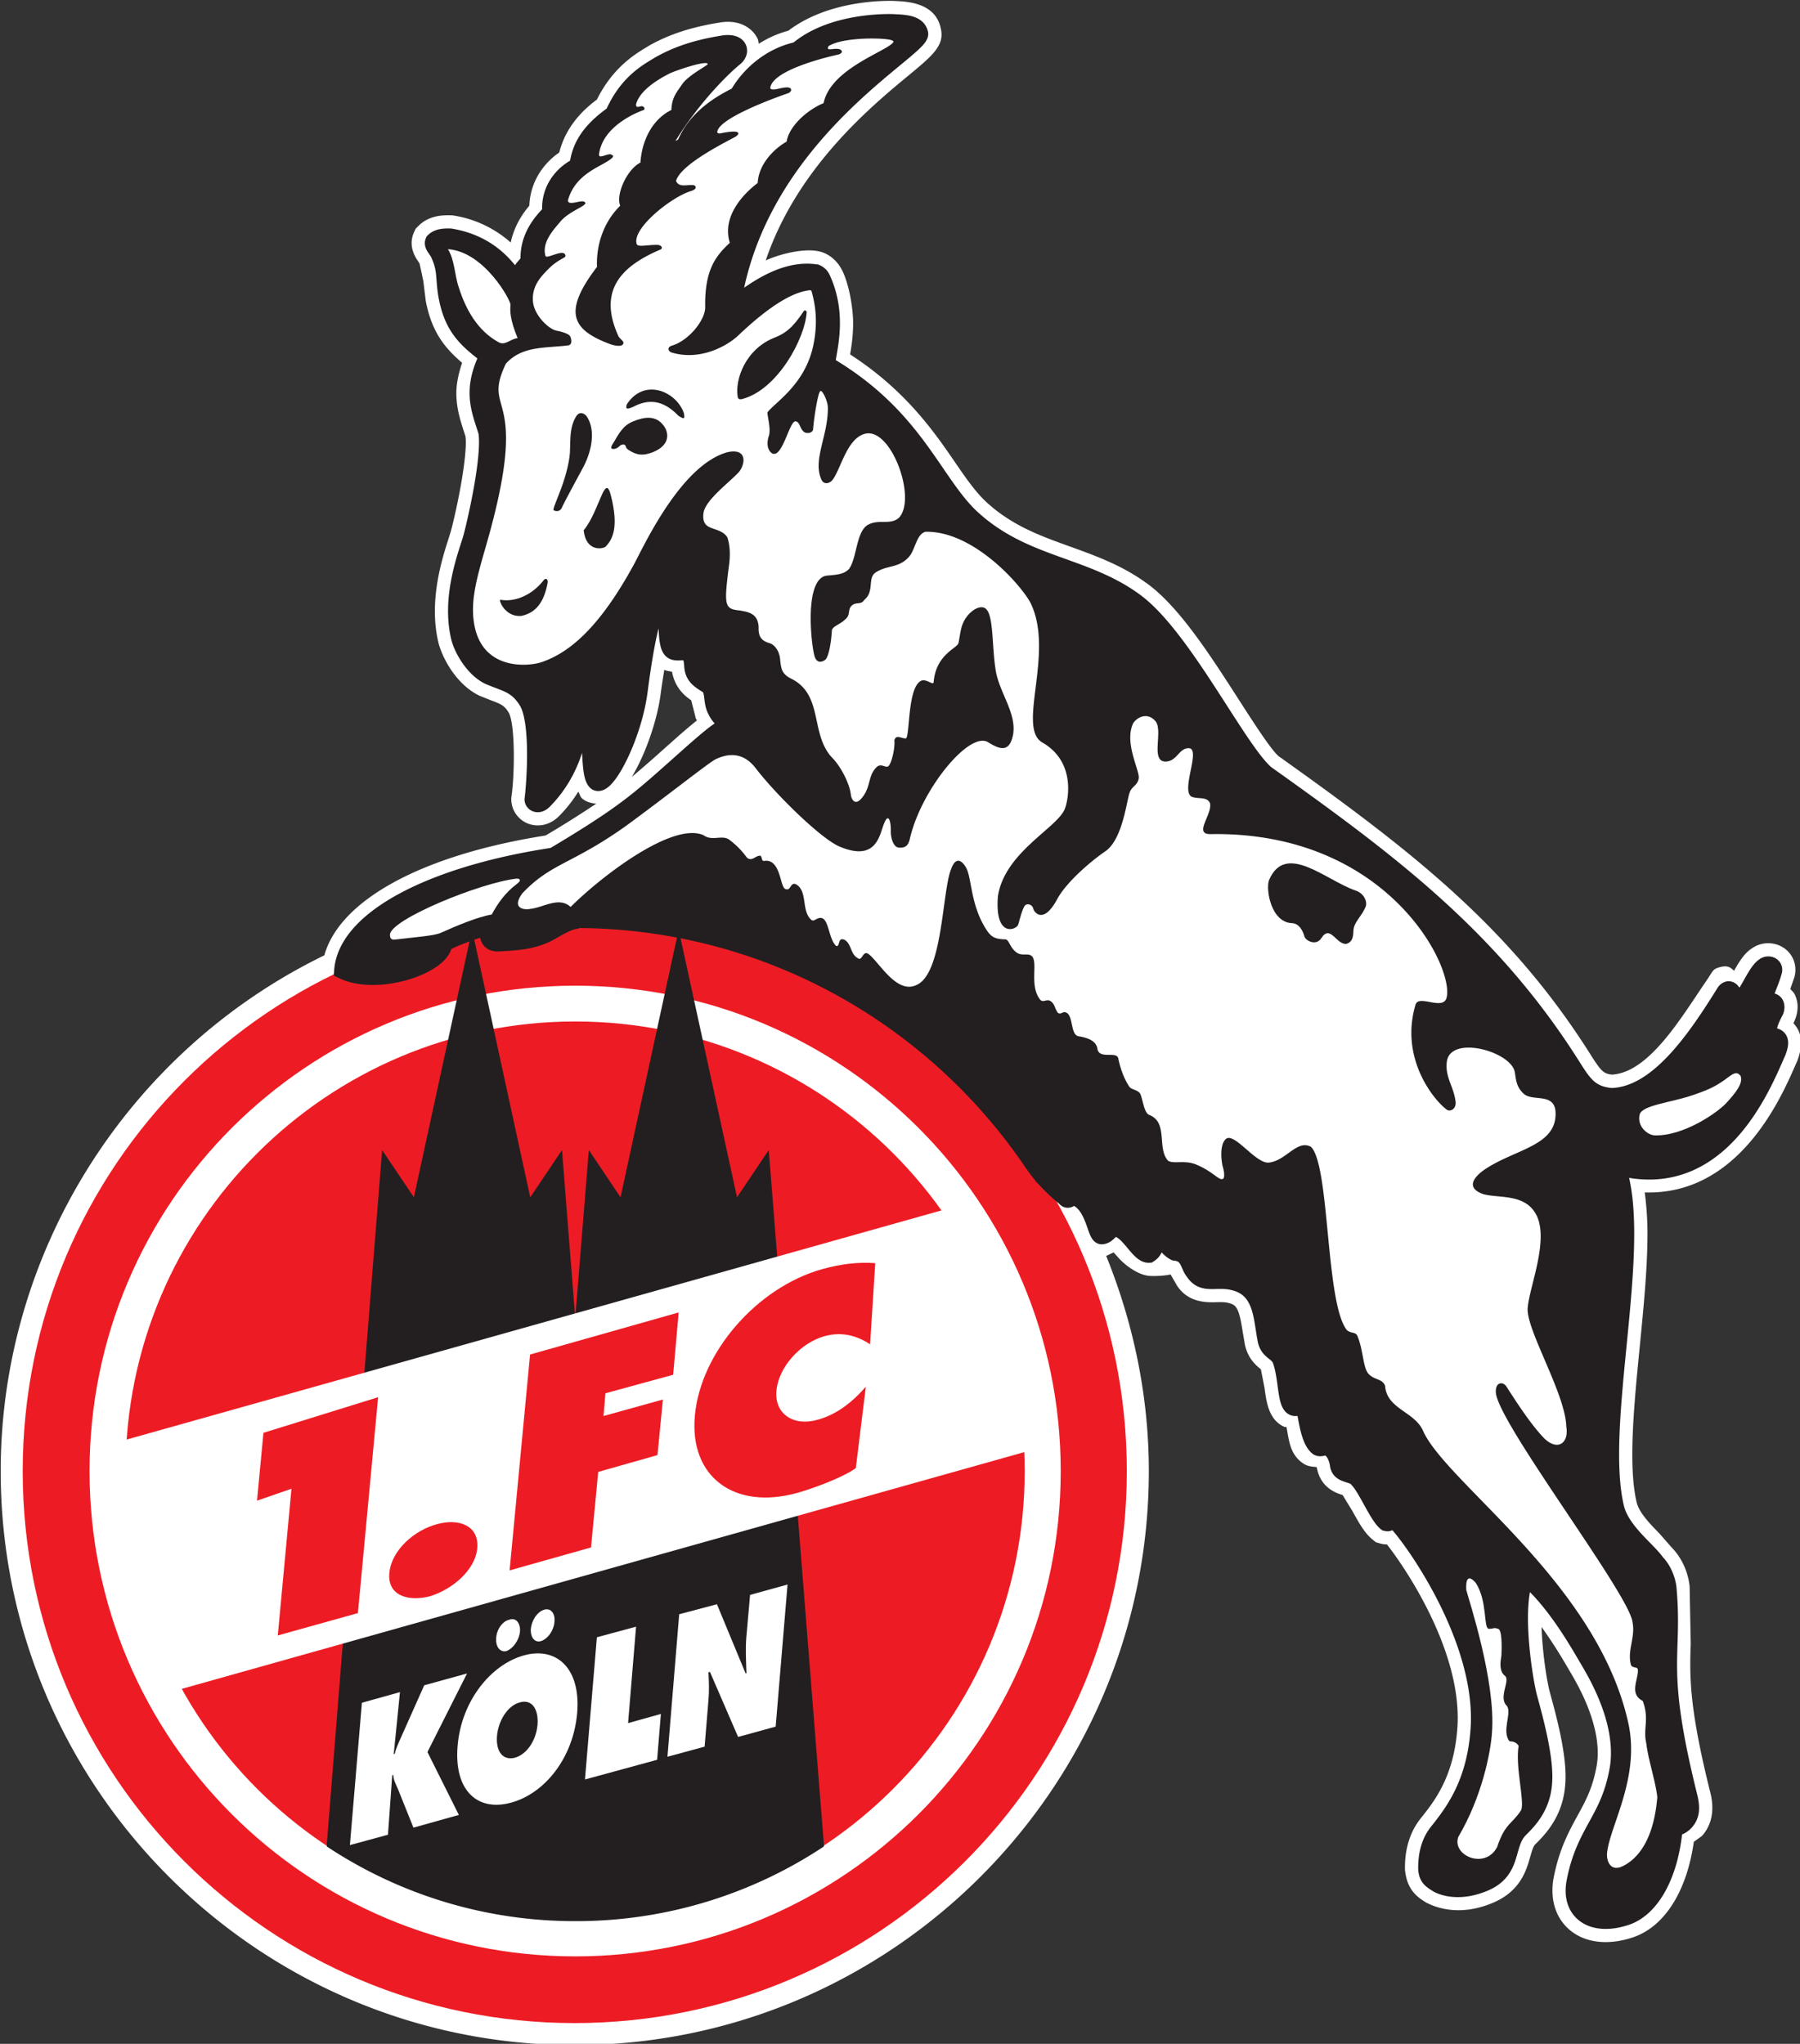 <?xml version="1.0" encoding="UTF-8" standalone="no"?>
  <svg
      xmlns="http://www.w3.org/2000/svg"
      width="264.198"
      height="300"
      version="1.1"
      viewBox="0 0 264.198 300"
    >
      <rect x="0" y="0" width="264.198" height="300" fill="#333333" stroke="none"/>
      <defs>
        <clipPath clipPathUnits="userSpaceOnUse">
          <path d="M460.367 55.853h102.076v115.908H460.367V55.853z"></path>
        </clipPath>
      </defs>
      <g transform="translate(-239.948 -358.636)">
        <g transform="matrix(2.071 0 0 2.071 -284.628 -291.952)">
          <g transform="matrix(1.25 0 0 -1.25 380.404 386.674)">
            <path
              fill="#fff"
              fillOpacity="1"
              fillRule="nonzero"
              stroke="none"
              d="M0 0c.02.041.016.061.041.106.114.242.192.533.192.834 0 .232-.048.472-.162.702-.06.121-.162.208-.251.306.096.275.239.695.239.695.034.133.05.267.05.398 0 .489-.232.945-.645 1.23a1.603 1.603 0 01-1.832-.026c-.426-.274-.723-.771-1.004-1.266-.18.192-.367.317-.75.221-.481-.118-.42-.21-.812-.778-1.392-2.027-3.239-5.219-5.368-5.328-.458.055-.599.188-1.154 1.057-4.598 7.328-10.251 11.668-17.735 16.998-.436.372-1.385 1.85-2.304 3.278-1.588 2.47-3.388 5.269-5.208 6.551-1.391 1.005-2.877 1.54-4.311 2.056-1.736.627-3.379 1.217-4.855 2.626-.588.577-1.12 1.352-1.733 2.248-1.25 1.825-2.847 4.054-5.885 6.022.075.442.171 1.04.171 1.771 0 .898-.249 2.306-.653 3.054-.308.57-.789.901-1.243 1.01-.83.201-2.162-.103-3.059-.506 1.772 5.233 5.922 8.69 8.084 10.477 1.2.992 1.884 1.559 1.884 2.326 0 .124-.015.252-.052.389-.313 1.412-1.88 1.486-2.55 1.517l-.13.006c-.915.023-3.837-.077-5.954-1.69a6.024 6.024 0 01-1.674-.739c-.025.089-.021.182-.062.269-.255.552-.926 1.093-2.044.951-2.094-.32-3.273-.864-4.072-1.302l-.209-.128c-.733-.438-1.915-1.195-2.795-2.957-.839-.621-1.775-1.571-2.132-2.999-.903-.619-1.645-1.665-1.698-3.017-.558-.659-.898-1.356-1.055-2.087a6.383 6.383 0 01-3.214 1.526l-.091.015-.091.002c-.394.007-1.215.023-1.837-.604l-.159-.16-.093-.204a1.446 1.446 0 01-.133-.602c0-.503.27-.893.377-1.051l.069-.105c.016-.038.22-1.022.22-1.022l.131-1.08c.329-1.779 1.092-2.707 2.065-3.534-.209-.628-.327-1.207-.327-1.712 0-.86.228-1.564.429-2.182l.089-.283c.011-.099.02-.204.02-.331 0-1.221-.472-3.602-.839-5.009l-.144-.467c-.276-.858-.771-2.403-.771-4.104 0-.614.064-1.248.226-1.878.321-1.074 1.148-2.358 2.299-2.91.043-.019.648-.26.648-.26.579-.219.754-.286 1.001-.682.212-.332.301-1.395.301-2.505 0-.821-.047-1.668-.131-2.261l-.011-.082-.001-.091c0-.597.378-1.146.943-1.369.487-.194 1.224-.166 1.826.486.393.4.731.845 1.03 1.319.079-.117.096-.275.207-.372l.052-.046.057-.039c.207-.145.454-.198.701-.219a59.065 59.065 0 00-2.871-1.806C-77.77 9.546-82.424 6.99-83.298 3.858c-11.154-5.43-18.349-16.822-18.349-29.246 0-17.944 14.597-32.544 32.538-32.544 17.953 0 32.559 14.6 32.559 32.544 0 4.251-.867 8.371-2.418 12.203l.42.198.216-.236c.409-.489 1.218-1.08 1.873-1.098a5.259 5.259 0 011.065.066l.076.021.362-.63c.644-.986 1.684-.96 2.242-.945.347.009.596.015.902-.118.317-.146.435-.588.588-1.586l.126-.729c.182-.789.643-1.162.892-1.362l.009-.009c.05-.248.205-1.048.205-1.048.116-.865.249-1.844 1.159-2.232-.021.009.025.009.086.008.146-.725.178-1.604 1.022-2.111.194-.117.441-.14.689-.161.009-.039.023-.082.023-.082.219-1.112 1.102-1.393 1.435-1.5l.016-.005.552-.904c.353-.638.684-1.241 1.127-1.604l.201-.166.25-.072c.13-.037.258-.052.384-.054 1.072-1.367 4.012-5.754 4.012-9.826 0-.194-.007-.387-.02-.579-.192-2.772-1.326-4.187-2.076-5.123-.86-1.073-.897-2.327-.897-2.82v-.068c.105-1.197.733-1.593 1.189-1.881.486-.259 1.854-.834 3.775-.033 1.585.661 1.923 1.85 2.144 2.636.103.357.171.582.285.694.733.712 1.588 1.741 1.697 3.417.012.137.016.277.016.422 0 1.415-.453 3.194-.889 4.777-.18.673-.422 2.258-.472 3.703.62-.857 1.14-1.717 1.448-2.245l.155-.263c.411-.695 1.583-2.687 1.583-4.628a4.21 4.21 0 00-.045-.635c-.215-1.306-.625-2.059-1.102-2.929-.495-.905-1.056-1.929-1.364-3.583a3.885 3.885 0 01-.057-.661c0-.904.34-1.691.974-2.229.89-.755 2.224-.901 3.659-.401 1.777.64 2.997 2.657 3.383 5.394l.463.333c.463.52.586 1.108.586 1.599 0 .418-.089.766-.135.945-.949 3.818-1.115 5.684-1.115 7.185 0 .404.011.783.025 1.165l-.062 3.261c-.111.998-.584 1.762-1.003 2.182l-.703.804c-.515.527-1.154 1.18-1.293 1.757-.18.751-.251 1.685-.251 2.73 0 1.822.212 3.983.42 6.097.223 2.272.44 4.471.44 6.417 0 .84-.06 1.614-.155 2.345C-3.141-9.75-.739-4.299.078-2.439l.139.313c.15.4.212.74.212 1.029C.429-.569.221-.228 0 0m-64.229 18.67c.073.564.139.95.205 1.376.121-.058.287-.077.44-.108.16-.894.707-1.365 1.088-1.618l.263-1.037c.013-.031.048-.071.064-.103-.349-.28-.735-.606-1.225-1.041l-.728-.648a71.185 71.185 0 00-1.745-1.519c.81 1.336 1.451 3.266 1.638 4.698"
            ></path>
          </g>
          <g transform="matrix(1.25 0 0 -1.25 371.744 423.782)">
            <path
              fill="#fff"
              fillOpacity="1"
              fillRule="nonzero"
              stroke="none"
              d="M0 0c.014-.011.025-.036.037-.049l.137-.156L0 0z"
            ></path>
          </g>
          <g transform="matrix(1.25 0 0 -1.25 254.905 418.408)">
            <path
              fill="#ed1c24"
              fillOpacity="1"
              fillRule="nonzero"
              stroke="none"
              d="M0 0c0 17.286 14.019 31.3 31.29 31.3 17.291 0 31.311-14.014 31.311-31.3 0-17.287-14.02-31.296-31.311-31.296C14.019-31.296 0-17.287 0 0"
            ></path>
          </g>
          <g transform="matrix(1.25 0 0 -1.25 259.643 418.408)">
            <path
              fill="#fff"
              fillOpacity="1"
              fillRule="nonzero"
              stroke="none"
              d="M0 0c0 15.2 12.334 27.524 27.536 27.524C42.731 27.524 55.063 15.2 55.063 0c0-15.198-12.332-27.514-27.527-27.514C12.334-27.514 0-15.198 0 0"
            ></path>
          </g>
          <g transform="matrix(1.25 0 0 -1.25 262.196 418.406)">
            <path
              fill="#ed1c24"
              fillOpacity="1"
              fillRule="nonzero"
              stroke="none"
              d="M0 0c0 14.078 11.418 25.493 25.494 25.493 14.068 0 25.485-11.415 25.485-25.493 0-14.079-11.417-25.488-25.485-25.488C11.418-25.488 0-14.079 0 0"
            ></path>
          </g>
          <g transform="matrix(1.25 0 0 -1.25 327.537 397.843)">
            <path
              fill="#231f20"
              fillOpacity="1"
              fillRule="nonzero"
              stroke="none"
              d="M0 0c-.527.543-.999 1.28-.999 1.28-5.644 8.176-15.09 13.562-25.793 13.562l-.056-.07c-.415-.084-.844-.343-1.436-.678-.951-.5-1.955-.533-2.937-.583-.788.05-.241 1.029-.722.866-.555-.153-1.781-.575-2.311-.909-.05-1.212-3.716-2.475-5.691-1.521.233 2.901 5.048 5.417 11.942 6.456 4.298 2.562 4.904 3.231 7.733 5.737 1.271 1.128 1.855 1.591 2.265 1.675.183.078.055.19-.093.197-.388.164-.568.431-.712.739-.226.476-.075 1.041-.397 1.34-.376.26-.842.448-.89 1.074-.022.319-.045.825-.504.861-.641-.02-.871-.157-.944 1.159-.032.575-.012 1.503-.31 1.527-.431.042-.856-1.4-1.319-4.945-.337-2.579-1.871-5.496-2.402-5.127-.511.445-.08 3.107-.863 4.292-.121.214.252-2.92-2.111-5.333-.325-.352-.605-.145-.603.035.09.652.406 4.441-.349 5.6-.593.953-1.234 1.003-2.167 1.408-.771.369-1.407 1.348-1.631 2.095-.624 2.422.477 4.997.689 5.822.207.798 1.055 4.398.843 5.899-.344 1.143-.87 2.181-.113 3.949.113.185.204.32.054.476-1.129.867-1.884 1.553-2.203 3.271-.187 1.011-.032 1.461-.419 2.337-.134.35-.439.548-.334.779.24.24.6.24.927.235 1.871-.312 2.994-1.36 3.701-2.502.243.482.44.774.781 1.109-.076 1.158.46 2.035 1.229 2.789-.13 1.437.849 2.314 1.541 2.629.108 1.227.843 2.13 2.01 2.947.793 1.817 1.963 2.404 2.65 2.826.73.401 1.77.874 3.624 1.159.799.1.97-.397.598-.738-1.204-.973-4.01-3.97-5.153-7.293.363.645 1.236 1.742 2.324 2.257.614 1.601 2.106 2.425 3.007 2.869.527.964 1.688 2.175 3.374 2.534 1.893 1.623 4.984 1.581 5.363 1.572.625-.033 1.412-.026 1.539-.599.219-.823-9.181-5.662-10.623-15.418-.052-.435 2.306 2.225 4.772 1.823a.596.596 0 00.311-.304c1.147-2.479.057-4.758.335-4.927 4.877-2.867 5.938-6.493 8.036-8.546 2.954-2.818 6.415-2.711 9.309-4.798 2.754-1.943 5.904-8.478 7.508-9.827 6.93-4.937 12.771-9.265 17.404-16.651.614-.962 1-1.539 2.188-1.646 2.582.066 4.71 3.123 6.435 5.906.096.146.217.188.322.106.205-.159.091-.572.305-.596.566-.078 1.043 1.606 1.618 1.977.228.163.57.023.495-.267-.171-.643-.573-1.393-.6-1.882 0-.121.105-.093.166-.016a.399.399 0 00.372.148c.242-.052.219-.365.148-.515-.212-.397-.394-.803-.422-1.266-.011-.395.304-.111.493-.222.265-.121.212-.438.068-.818-.72-1.595-2.931-7.437-8.184-6.679-.673.118-1.018.606-.815-.146 1.344-4.526-1.302-14.353-.18-19.032.322-1.338 1.841-2.42 2.309-3.119.276-.264.591-.82.661-1.442.354-3.992-.661-4.369 1.184-11.808.155-.609.137-1.056-.18-1.414-.329-.378-.575-.214-.675-.566-.242-2.398-1.23-4.294-2.639-4.804-1.949-.677-3.221.242-2.939 1.884.55 2.97 1.978 3.538 2.473 6.558.374 2.56-1.175 5.19-1.699 6.084-.488.819-1.727 3.052-3.262 4.471-.203.249-.37.189-.441-.024-.584-1.847.03-5.635.292-6.613.432-1.57.927-3.504.833-4.783-.082-1.256-.723-2.025-1.318-2.603-.913-.883-.331-2.361-2.044-3.075-1.255-.524-2.181-.298-2.605-.076-.395.248-.584.359-.628.842-.002.575.06 1.4.623 2.103.915 1.144 2.133 2.764 2.345 5.813.399 5.524-4.514 11.816-4.824 11.887-.318.07-.206-.207-.454-.136-.489.402-1.07 1.889-1.59 2.444-.281.389-.986.22-1.098.775-.059.428-.234.859-.581 1.04-.226.133-.39-.095-.596.016-.602.47-.625 2.162-.823 2.27-.214.092-.413-.081-.568 0-.438.187-.331 1.603-.682 2.607-.164.527-.7.509-.849 1.145-.235 1.147-.203 2.642-1.437 3.209-1.263.55-2.073-.205-2.673.705-.32.393-.265 1.038-1.086 1.124-.433.215-.607.748-.999.628-.212-.061-.037-.473-.472-.749-.589-.04-1.177 1.548-1.994 1.477-.269-.102-.374-.41-.68-.429-.351-.015-.381 1.777-1.528 2.208-.205.078-.358-.301-.534-.05 0 0-.47.358-1.015.933"
            ></path>
          </g>
          <g transform="matrix(1.25 0 0 -1.25 327.537 397.843)">
            <path
              fill="none"
              stroke="#231f20"
              strokeDasharray="none"
              strokeLinecap="butt"
              strokeLinejoin="miter"
              strokeMiterlimit="4"
              strokeOpacity="1"
              strokeWidth="0.148"
              d="M0 0c-.527.543-.999 1.28-.999 1.28-5.644 8.176-15.09 13.562-25.793 13.562l-.056-.07c-.415-.084-.844-.343-1.436-.678-.951-.5-1.955-.533-2.937-.583-.788.05-.241 1.029-.722.866-.555-.153-1.781-.575-2.311-.909-.05-1.212-3.716-2.475-5.691-1.521.233 2.901 5.048 5.417 11.942 6.456 4.298 2.562 4.904 3.231 7.733 5.737 1.271 1.128 1.855 1.591 2.265 1.675.183.078.055.19-.093.197-.388.164-.568.431-.712.739-.226.476-.075 1.041-.397 1.34-.376.26-.842.448-.89 1.074-.022.319-.045.825-.504.861-.641-.02-.871-.157-.944 1.159-.032.575-.012 1.503-.31 1.527-.431.042-.856-1.4-1.319-4.945-.337-2.579-1.871-5.496-2.402-5.127-.511.445-.08 3.107-.863 4.292-.121.214.252-2.92-2.111-5.333-.325-.352-.605-.145-.603.035.09.652.406 4.441-.349 5.6-.593.953-1.234 1.003-2.167 1.408-.771.369-1.407 1.348-1.631 2.095-.624 2.422.477 4.997.689 5.822.207.798 1.055 4.398.843 5.899-.344 1.143-.87 2.181-.113 3.949.113.185.204.32.054.476-1.129.867-1.884 1.553-2.203 3.271-.187 1.011-.032 1.461-.419 2.337-.134.35-.439.548-.334.779.24.24.6.24.927.235 1.871-.312 2.994-1.36 3.701-2.502.243.482.44.774.781 1.109-.076 1.158.46 2.035 1.229 2.789-.13 1.437.849 2.314 1.541 2.629.108 1.227.843 2.13 2.01 2.947.793 1.817 1.963 2.404 2.65 2.826.73.401 1.77.874 3.624 1.159.799.1.97-.397.598-.738-1.204-.973-4.01-3.97-5.153-7.293.363.645 1.236 1.742 2.324 2.257.614 1.601 2.106 2.425 3.007 2.869.527.964 1.688 2.175 3.374 2.534 1.893 1.623 4.984 1.581 5.363 1.572.625-.033 1.412-.026 1.539-.599.219-.823-9.181-5.662-10.623-15.418-.052-.435 2.306 2.225 4.772 1.823a.596.596 0 00.311-.304c1.147-2.479.057-4.758.335-4.927 4.877-2.867 5.938-6.493 8.036-8.546 2.954-2.818 6.415-2.711 9.309-4.798 2.754-1.943 5.904-8.478 7.508-9.827 6.93-4.937 12.771-9.265 17.404-16.651.614-.962 1-1.539 2.188-1.646 2.582.066 4.71 3.123 6.435 5.906.096.146.217.188.322.106.205-.159.091-.572.305-.596.566-.078 1.043 1.606 1.618 1.977.228.163.57.023.495-.267-.171-.643-.573-1.393-.6-1.882 0-.121.105-.093.166-.016a.399.399 0 00.372.148c.242-.052.219-.365.148-.515-.212-.397-.394-.803-.422-1.266-.011-.395.304-.111.493-.222.265-.121.212-.438.068-.818-.72-1.595-2.931-7.437-8.184-6.679-.673.118-1.018.606-.815-.146 1.344-4.526-1.302-14.353-.18-19.032.322-1.338 1.841-2.42 2.309-3.119.276-.264.591-.82.661-1.442.354-3.992-.661-4.369 1.184-11.808.155-.609.137-1.056-.18-1.414-.329-.378-.575-.214-.675-.566-.242-2.398-1.23-4.294-2.639-4.804-1.949-.677-3.221.242-2.939 1.884.55 2.97 1.978 3.538 2.473 6.558.374 2.56-1.175 5.19-1.699 6.084-.488.819-1.727 3.052-3.262 4.471-.203.249-.37.189-.441-.024-.584-1.847.03-5.635.292-6.613.432-1.57.927-3.504.833-4.783-.082-1.256-.723-2.025-1.318-2.603-.913-.883-.331-2.361-2.044-3.075-1.255-.524-2.181-.298-2.605-.076-.395.248-.584.359-.628.842-.002.575.06 1.4.623 2.103.915 1.144 2.133 2.764 2.345 5.813.399 5.524-4.514 11.816-4.824 11.887-.318.07-.206-.207-.454-.136-.489.402-1.07 1.889-1.59 2.444-.281.389-.986.22-1.098.775-.059.428-.234.859-.581 1.04-.226.133-.39-.095-.596.016-.602.47-.625 2.162-.823 2.27-.214.092-.413-.081-.568 0-.438.187-.331 1.603-.682 2.607-.164.527-.7.509-.849 1.145-.235 1.147-.203 2.642-1.437 3.209-1.263.55-2.073-.205-2.673.705-.32.393-.265 1.038-1.086 1.124-.433.215-.607.748-.999.628-.212-.061-.037-.473-.472-.749-.589-.04-1.177 1.548-1.994 1.477-.269-.102-.374-.41-.68-.429-.351-.015-.381 1.777-1.528 2.208-.205.078-.358-.301-.534-.05 0 0-.47.358-1.015.933z"
            ></path>
          </g>
          <g transform="matrix(1.25 0 0 -1.25 292.977 329.889)">
            <path
              fill="#fff"
              fillOpacity="1"
              fillRule="nonzero"
              stroke="none"
              d="M0 0c.493.617 1.487.9 1.444 1.097-.087.18-.456.018-.732 0-.117-.018-.274.01-.256.147.466 1.63 2.058 1.922 2.541 2.439.056.1 0 .1-.125.17-.252.01-.655-.265-.655-.025.188 1.624 2.168 2.405 2.54 2.534.095.084.009.197-.114.217-.169-.02-.306-.123-.329.084.192.805 1.266 1.451 1.96 1.795.707.29 2.105.72 2.105.506 0-.086-1.097-.619-1.46-1.16-.301-.446-.575-.738-.597-1.442-1.125-.552-1.679-1.795-1.755-2.981-.796-.41-1.407-1.854-1.145-2.448-.917-.892-1.369-2.178-1.319-3.47C.116-5.136.705-6.126 2.895-6.931c.324-.104.632-.123.694.033.077.155-.19.25-.288.474-1.191 2.654.311 3.983 2.407 4.876.164.079.041.266-.205.26-.566.006-1.075-.14-1.145.043-.306.866 1.945 2.662 3.054 3.003.47.139.271.377.077.343-.296.027-.755-.145-.903.242.283.978 2.982 2.275 3.378 2.508.244.154.347.432-.846.188-.112-.016-.235-.016-.182.147.225.705 2.751 1.692 4.035 2.137.203.095.26.411-.345.292-.219-.033-.62-.179-.698-.017.078.955 2.868 1.691 3.865 1.908.225.076.267.205.07.299-.317.096-.818-.154-.627.179.751.475 2.737.482 3.426.37.192-.034.238-.078.256-.119-.215-.499-3.554-1.477-3.967-3.485-1.001-.414-1.98-1.367-2.094-2.183-.527-.284-1.581-1.151-1.642-2.345C10.64 1.793 9.132.454 9.634-1.17c-.806-.755-1.428-1.527-1.396-3.648.011-.73-.938-1.916-1.916-2.191-.276-.11-.167-.334.031-.386 1.64-.484 3.164.406 3.76.971 1.893 1.802 3.155 2.454 4.005 2.56.155.041.155-.071.181-.158.12-.472.415-1.621.004-3.234-.538-2.019-2.083-2.955-2.52-3.506-.078-.078.216-.936.059-1.375-.178-.556.023-.902.228-.986.559-.207.956 1.881 1.291 1.828.269-.015.224-.471.545-.635.171-.06.42-.008.45.182.041.583.257 2.009.399 2.162.102.128.42-.517.438-.909.023-1.625-.89-3.005-.354-4.123.119-.241.388-.222.575-.044.49.526.826 2.432 1.916 2.672 1.469.326 2.922-3.701 1.887-4.776-.502-.427-1.134-.05-1.757-.396-.67-.392-.613-1.886-1.072-2.506-.271-.274-.595-.319-1.225-.369-1.332-.103-.926-3.908-.721-4.586.133-.403.415-.326.603-.189.191.162.337.946.376 1.677.055.23.458.323.748.607.313.243.148.509.338.746.271.303.538.036.759.374.575.477.167 1.226.63 1.542.682.448 1.289.225 1.891.885.369.411.417 1.28.935 1.427 2.758.067 5.502-3.111 5.972-4.055 1.364-2.823-.819-7.085.673-7.901 1.877-1.091 1.471-3.21 1.266-3.743-.406-1.082-3.41-2.458-3.798-4.962-.194-2.407 1.061-1.909 1.15-1.609.095.303.18.696.328.996.119.267.486.15.529-.109.071-.225.587-.868 1.351.548.481.901 1.777 2.062 2.749 2.731.955.677 1.184 2.799 1.35 3.282.125.418.477.418.529.867.037.463-.835 1.999-.317 3.1.242.367.823.627 1.259.121.456-.527-.283-2.254.543-2.293.705-.02.783.807 1.392.753.622-.12-.498-2.396.116-2.747.376-.154.849.026 1.04-.351.173-.628-.951-1.771.018-1.771 10.272.181 14.025-7.9 13.365-9.376-.308-.56-1.546.275-1.724-.292-.938-3.162 1.181-5.557 1.795-5.97.18-.103.504.043.479.439-.102.902-.602 1.384-.502 2.276.174 1.571 3.682.602 3.86-.594.068-.448.093-.815.488-1.193.5-.472 1.697.061 1.814-.985.152-2.03-2.38-2.147-4.131-3.403-.835-.643-.646-1.091.061-1.321.842-.225 2.19.016 2.87-.981.967-1.384-.304-4.276-.377-5.495-.07-1.238 2.145-4.852 2.19-6.699.16-.92-.474-1.417-1.257-.66-.755.789-1.544 2.007-2.13 2.921-.171.287-.618.307-.609-.285-.009-1.599 7.559-11.448 7.751-13.062.173-.851-.299-1.57-.098-2.396.066-.242.376-.104.401-.297.041-.547-.515-1.376.276-1.772.393-1.083 0-1.534.206-2.431.102-.893.524-2.13.62-3.032-.212-2.542-1.186-3.532-1.962-3.909-.668-.334-.944.266-.882.785.175 1.537 1.879 4.264 1.199 7.337-1.747 7.904-10.205 13.513-11.617 16.517-.454 1.134-2.076 1.261-2.17 2.592-.162.43-.588.301-.951.695-.305.345-.294 1.383-.623 2.142-.095.239-.392.119-.611.348-1.202 1.583-.944 9.311-2.016 10.367-.792.441-1.406-.786-2.391-.89-.753-.077-1.998 1.794-2.455 1.321-.369-.37-.209-1.321-.18-1.469.039-.13.226-.791-.029-.791-.231-.009-.562.465-1.515.852-.636.231-1.239 0-1.533.191-.65.701.023 2.178-1.07 2.599-.306.119-.36.9-.518 1.211-.15.223-.463.206-.604.378-.297.447-.504.996-.636 1.624-.112.431-1.109-.105-1.187.575-.095.455-.629.599-1.042.669-.504.061-.292 1.167-.73 1.35-.187.085-.256-.129-.452-.029-.201.251-.164.491-.42.671-.216.147-.428-.101-.586.077-.636.774-.13 2.073-.461 2.456-.219.24-.595-.026-.926.26-.324.246-.376.652-.57.711-.566.01-.764.113-.994.395-1.031 1.442-.915 3.101-1.269 3.692-.23.388-.577.629-.837-.101-.518-1.255-.463-5.934-1.964-6.571-1.156-.567-2.188 1.426-2.758 1.779-.255.136-.301-.285-.483-.302-.527.207-.409.833-.835 1.081-.413.182-.238-.402-.475-.351-.41.378-.41 1.39-.775 1.571-.295.113-.468-.232-.637-.086-.593.516-.178 1.666-.894 2.029-.31.101-.265-.423-.584-.275-.306.112-.253 1.743-1.207 1.587-.141-.016-.095.207-.194.292-.282.036-.479-.357-.773-.103a4.706 4.706 0 01-.969.99c-.402.341-.997-.089-1.492.281-1.743.765-5.737-2.284-7.536-4.071-.656.613-1.541-.033-2.287-.109-.268-.062-1.108-.027-.45.881 1.634 1.729 2.827 1.644 5.902 3.842 2.249 1.648 4.266 3.254 4.991 3.727.598.308 1.549.567 2.348-.484 1.124-1.467 3.636-3.931 4.705-4.414 2.199-.952 2.309.733 2.578 1.317.235.59.381.101.367-.459-.004-.366.133-.88.431-.932.603-.07.61.385.696.677.687 2.705 3.349 5.958 4.401 5.29.768-.491 1.224-.491 1.407.437.201 1.195-.721 2.292-.97 3.549-.257 1.459-.098 3.374-.654 3.639-.324.139-.771-.178-1.022-.531-.335-.447-.335-.92-.449-1.461-.055-.299-1.269-.628-1.406-2.199-.011-.283-.472.284-.8 0-.676-.514-.555-3.065-.771-3.211-.253-.025-.557.258-.66-.111.055-.412-.173-1.408-.371-1.486-.167-.05-.343.153-.578.016-.581-.488-.346-1.165-.907-1.811-.343-.422-.578-.127-.616.243-.082.63-.587 1.577-1.029 2.026-1.296 1.337-.495 3.571-2.327 4.499-.55.274-.582.541-.643 1.036-.021.543-.333.919-.616.991-.504.146-.591.42-.611.773.045.952-.664.994-1.043 1.074-.894.085-.924.256-.643 2.49.082.539.087 1.16-.087 1.666-.467.689-1.492.248-1.35 1.373.107.739 1.43 1.7 1.996 2.31.342.385.561 1.382-.621 1.141-2.682-.714-4.822-5.468-5.326-6.379-1.941-3.556-3.628-4.974-5.206-5.521-.738-.259-3.294-.498-3.816 2.007-.27 1.316.054 2.552.652 4.612 2.591 9.008-.303 7.292 1.113 10.292.913 1.019 2.208.88 3.522 1.039.291.038.187.417.117.529-.053.104-.359.233-.762.308-.402.068-1.264.834-1.339 1.658-.076.903.506 1.462.892 1.855.549.543.945.602.954.721-.033.481-1.046-.194-1.135 0C-1.031-1.17-.411-.484 0 0"
            ></path>
          </g>
          <g transform="matrix(1.25 0 0 -1.25 289.478 335.751)">
            <path
              fill="#fff"
              fillOpacity="1"
              fillRule="nonzero"
              stroke="none"
              d="M0 0c-.034-.326-.034-.832.402-1.882-.436-.06-.701-.445-1.083-.233C-1.873-1.462-2.542-.248-2.929.98c-.25.705-.226 1.543-.619 2.179C-1.487 3.021.024.242 0 0"
            ></path>
          </g>
          <g transform="matrix(1.25 0 0 -1.25 310.283 336.159)">
            <path
              fill="#231f20"
              fillOpacity="1"
              fillRule="nonzero"
              stroke="none"
              d="M0 0c.11.033.148-.042.148-.087-.086-1.469-1.644-4.406-3.672-4.929-.119-.025-.194-.009-.235.102-.185 1.022.458 2.758 2.107 3.393C-.835-1.204-.449-.661 0 0"
            ></path>
          </g>
          <g transform="matrix(1.25 0 0 -1.25 301.749 343.373)">
            <path
              fill="#231f20"
              fillOpacity="1"
              fillRule="nonzero"
              stroke="none"
              d="M0 0c.096-.377.025-.404-.297-.189C-1.357.92-2.261.635-2.904.299-3.216.17-3.312.18-3.221.463-2.245 1.957-.465 1.219 0 0"
            ></path>
          </g>
          <g transform="matrix(1.25 0 0 -1.25 294.863 343.63)">
            <path
              fill="#231f20"
              fillOpacity="1"
              fillRule="nonzero"
              stroke="none"
              d="M0 0c.535-.766.302-1.96-.161-2.854-.367-.685-.969-1.786-1.204-2.267-.098-.288-.308-.308-.484-.229-.175.034.649 1.408.884 3.019.095.661-.081 1.626.4 2.347C-.398.255-.152.178 0 0"
            ></path>
          </g>
          <g transform="matrix(1.25 0 0 -1.25 300.471 344.532)">
            <path
              fill="#231f20"
              fillOpacity="1"
              fillRule="nonzero"
              stroke="none"
              d="M0 0c.388-.895-.561-1.333-1.115-1.443-.388-.069-.68.041-1.009.256-.182.13-.084.224-.228.292-.296.018-.226-.171-.546-.247-.221-.027-.239.076-.091.299.361.6.557 1.023 1.15 1.263C-1.284.643-.477.875 0 0"
            ></path>
          </g>
          <g transform="matrix(1.25 0 0 -1.25 296.584 349.234)">
            <path
              fill="#231f20"
              fillOpacity="1"
              fillRule="nonzero"
              stroke="none"
              d="M0 0c.461-1.796.121-2.491-.292-2.92-.153-.139-1.119-.311-1.245.926.482.583.779 1.468 1.068 2.097.203.402.33.43.469-.103"
            ></path>
          </g>
          <g transform="matrix(1.25 0 0 -1.25 292.11 355.44)">
            <path
              fill="#231f20"
              fillOpacity="1"
              fillRule="nonzero"
              stroke="none"
              d="M0 0c-.209-1.127-.671-1.699-1.471-1.88-.933-.112-1.331.92-1.212.913.909-.166 1.869.351 2.441 1.088C-.105.317.034.181 0 0"
            ></path>
          </g>
          <g transform="matrix(1.25 0 0 -1.25 349.353 377.253)">
            <path
              fill="#231f20"
              fillOpacity="1"
              fillRule="nonzero"
              stroke="none"
              d="M0 0c.516-.164.73-.693.55-.996-.212-.489-.65-.823-.659-1.294-.01-.396-.08-.637-.395-.739-.58-.062-.917 1.143-1.437.307-.283-.429-.867-.136-.942.103-.103.371-.326.748-.698.764C-4.79-1.819-5.089.072-4.895.584-3.965 2.776-1.672.577 0 0"
            ></path>
          </g>
          <g transform="matrix(1.25 0 0 -1.25 289.917 376.8)">
            <path
              fill="#fff"
              fillOpacity="1"
              fillRule="nonzero"
              stroke="none"
              d="M0 0c-.636-.475-1.065-1.074-1.417-1.728-.761-.12-1.994-.635-2.875-1.031-.325-.17-1.564-.265-2.681-.395-.171.017-.212.121-.212.258C-7.274-2.046-2.017.1 0 .308.184.308.294.221 0 0"
            ></path>
          </g>
          <g transform="matrix(1.25 0 0 -1.25 376.652 390.392)">
            <path
              fill="#fff"
              fillOpacity="1"
              fillRule="nonzero"
              stroke="none"
              d="M0 0c.164-.429-.29-.969-.762-1.493-.465-.542-2.473-1.958-4.147-1.881-.463.069-.965.577-.807 1.193.162.525 1.777.662 3.018 1.091.905.309 1.334.499 2.05 1.049C-.196.3-.093.096 0 0"
            ></path>
          </g>
          <g transform="matrix(1.25 0 0 -1.25 358.8 429.583)">
            <path
              fill="#fff"
              fillOpacity="1"
              fillRule="nonzero"
              stroke="none"
              d="M0 0c.303-.01.26.094.525 0C.76-.01.753-1.023.721-1.546c-.057-.326-.135-.877.21-1.126.308-.265-.406-1.237.109-1.708.285-.394-.319-1.43.144-2.001.226 0 .397-.067.515-.254-.196-1.198.34-3.087.151-3.635-.525-.824-.919-.741-1.366-2.098-.676-1.312-2.58-.494-2.206.566C-.376-9.524.119-6.988.189-5.882.413-3.008-1.102 1.564-1.268 2.2c-.037.575.086.919.54.403C-.059 1.555-.301.06 0 0"
            ></path>
          </g>
          <g transform="matrix(1.25 0 0 -1.25 297.423 399.032)">
            <path
              fill="#fff"
              fillOpacity="1"
              fillRule="nonzero"
              stroke="none"
              d="M0 0l-.062-.276-1.764 2.628-.742-9.18h-.238l-.723 9.18-1.768-2.628s-3.023 13.912-3.24 14.917L-11.778-.276s-1.461 2.174-1.768 2.628l-3.107-39.021-.001-.047a25.277 25.277 0 0113.953-4.181h.036c4.989 0 9.814 1.448 13.954 4.184v.053L8.194 2.352C7.886 1.896 6.426-.276 6.426-.276L3.177 14.642C2.961 13.639 0 0 0 0"
            ></path>
          </g>
          <g transform="matrix(1.25 0 0 -1.25 311.686 444.857)">
            <path
              fill="#231f20"
              fillOpacity="1"
              fillRule="nonzero"
              stroke="none"
              d="M0 0l-3.125 39.365-1.8-2.679-3.308 15.182-3.296-15.182-1.798 2.679-.771-9.524-.749 9.524-1.801-2.679-3.299 15.182-3.299-15.182-1.801 2.679L-28.184 0v-.123a25.42 25.42 0 0114.073-4.234h.036A25.37 25.37 0 010-.123V0z"
            ></path>
          </g>
          <g transform="matrix(1.25 0 0 -1.25 327.308 416.662)">
            <path
              fill="#fff"
              fillOpacity="1"
              fillRule="nonzero"
              stroke="none"
              d="M0 0l-4.017 13.896L-53.602-.049l3.068-14.152L0 0z"
            ></path>
          </g>
          <g transform="matrix(1.25 0 0 -1.25 271.967 415.693)">
            <path
              fill="#ed1c24"
              fillOpacity="1"
              fillRule="nonzero"
              stroke="none"
              d="M0 0l6.502 2.019-1.146-12.241L.813-11.49l.776 8.319-1.953-.676L0 0z"
            ></path>
          </g>
          <g transform="matrix(1.25 0 0 -1.25 287.12 423.875)">
            <path
              fill="#ed1c24"
              fillOpacity="1"
              fillRule="nonzero"
              stroke="none"
              d="M0 0c-.116-1.269-1.462-2.35-2.676-2.72-1.236-.322-2.428.033-2.308 1.314.121 1.33 1.468 2.448 2.689 2.767C-1.084 1.709.116 1.313 0 0"
            ></path>
          </g>
          <g transform="matrix(1.25 0 0 -1.25 290.863 410.144)">
            <path
              fill="#ed1c24"
              fillOpacity="1"
              fillRule="nonzero"
              stroke="none"
              d="M0 0l8.426 2.386-.313-3.533-3.839-1.051-.11-1.289 3.368.936-.308-3.152-3.36-.953-.408-4.283-4.616-1.301L0 0z"
            ></path>
          </g>
          <g transform="matrix(1.25 0 0 -1.25 314.962 409.422)">
            <path
              fill="#ed1c24"
              fillOpacity="1"
              fillRule="nonzero"
              stroke="none"
              d="M0 0c-.673.452-1.547.748-2.585.463C-3.958.075-5.18-1.282-5.31-2.619c-.124-1.334.969-2.045 2.335-1.658 1.057.291 1.933.96 2.733 1.874L-.81-7.019c-.759-.548-2.479-1.168-3.296-1.398-3.6-1.008-6.157.911-5.828 4.388.33 3.573 3.501 7.241 7.203 8.289 1.029.291 2.076.42 3.023.342L0 0z"
            ></path>
          </g>
          <g transform="matrix(1.25 0 0 -1.25 290.147 429.787)">
            <path
              fill="#fff"
              fillOpacity="1"
              fillRule="nonzero"
              stroke="none"
              d="M0 0c-.047-.487-.391-.958-.768-1.1-.359-.086-.618.24-.581.73.023.5.366.97.737 1.045C-.234.825.04.487 0 0m1.956.566c-.034-.498-.374-.969-.75-1.096C.83-.652.583-.309.617.163c.049.489.365.962.745 1.078.368.127.644-.194.594-.675m1.289-5.153C3.031-7.179 1.383-9.179-.489-9.69c-1.873-.528-3.266.631-3.046 3.219.209 2.529 1.872 4.594 3.74 5.121 1.853.524 3.244-.711 3.04-3.237M-1.3-5.89c-.081-.935.35-1.425 1.013-1.257.669.19 1.201.963 1.282 1.863.07.887-.312 1.479-1.013 1.272C-.714-4.207-1.22-5.052-1.3-5.89"
            ></path>
          </g>
          <g transform="matrix(1.25 0 0 -1.25 295.598 430.183)">
            <path
              fill="#fff"
              fillOpacity="1"
              fillRule="nonzero"
              stroke="none"
              d="M0 0l2.222.6-.453-5.468 1.861.52-.215-2.6-4.09-1.115L0 0z"
            ></path>
          </g>
          <g transform="matrix(1.25 0 0 -1.25 301.432 428.552)">
            <path
              fill="#fff"
              fillOpacity="1"
              fillRule="nonzero"
              stroke="none"
              d="M0 0l2.14.568 1.624-3.919h.05c-.02.675-.064 1.335-.009 2.035l.214 2.413 2.124.588-.673-8.056-2.13-.586-1.595 3.684-.087-.016c.028-.543.05-1.037 0-1.588l-.216-2.63-2.108-.573L0 0z"
            ></path>
          </g>
          <g transform="matrix(1.25 0 0 -1.25 278.945 434.824)">
            <path
              fill="#fff"
              fillOpacity="1"
              fillRule="nonzero"
              stroke="none"
              d="M0 0l2.158.602-.354-3.52.052.015c.087.345.242.673.391 1.006L3.533.99l2.429.67-2.246-4.455 1.781-3.566-2.575-.721-.869 2.165c-.103.265-.267.511-.273.821l-.061-.015-.241-3.373-2.158-.587L0 0z"
            ></path>
          </g>
        </g>
      </g>
    </svg>